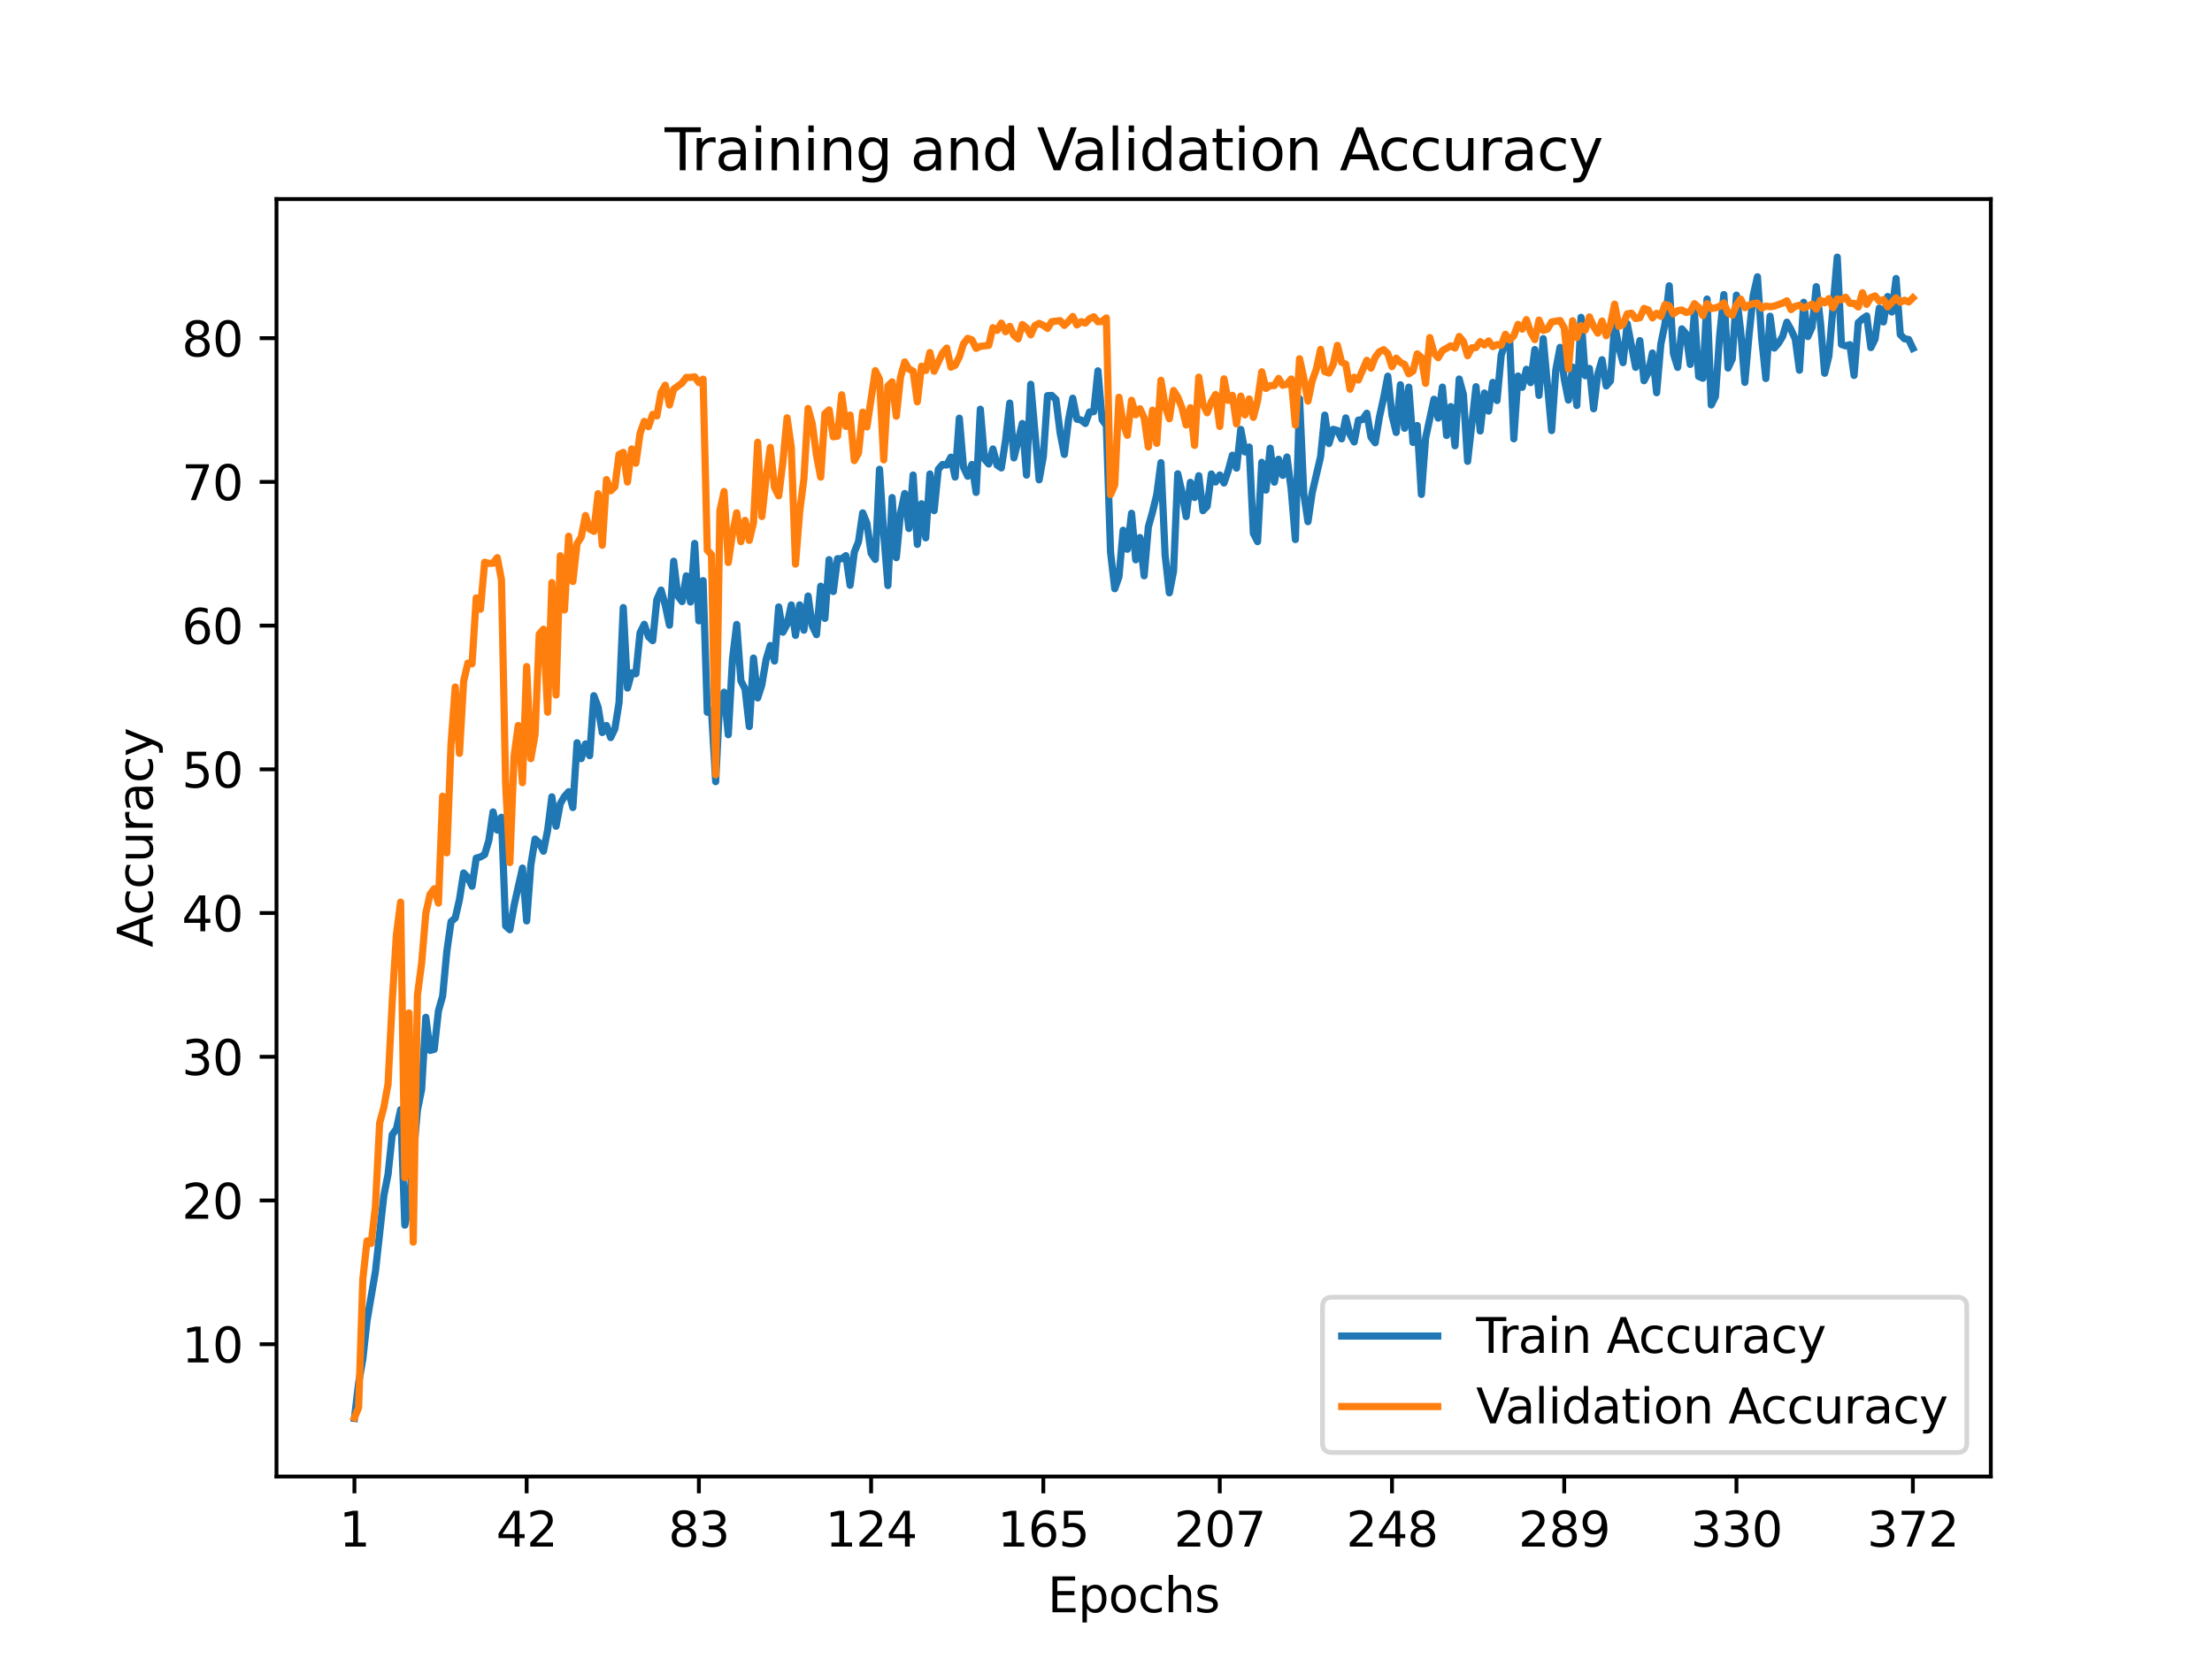 <?xml version="1.0" encoding="utf-8" standalone="no"?>
<!DOCTYPE svg PUBLIC "-//W3C//DTD SVG 1.1//EN"
  "http://www.w3.org/Graphics/SVG/1.1/DTD/svg11.dtd">
<svg xmlns:xlink="http://www.w3.org/1999/xlink" width="460.8pt" height="345.6pt" viewBox="0 0 460.8 345.6" xmlns="http://www.w3.org/2000/svg" version="1.1">
 <defs>
  <style type="text/css">*{stroke-linejoin: round; stroke-linecap: butt}</style>
 </defs>
 <g id="figure_1">
  <g id="patch_1">
   <path d="M 0 345.6 
L 460.8 345.6 
L 460.8 0 
L 0 0 
z
" style="fill: #ffffff"/>
  </g>
  <g id="axes_1">
   <g id="patch_2">
    <path d="M 57.6 307.584 
L 414.72 307.584 
L 414.72 41.472 
L 57.6 41.472 
z
" style="fill: #ffffff"/>
   </g>
   <g id="matplotlib.axis_1">
    <g id="xtick_1">
     <g id="line2d_1">
      <defs>
       <path id="ma7b4f91302" d="M 0 0 
L 0 3.5 
" style="stroke: #000000; stroke-width: 0.8"/>
      </defs>
      <g>
       <use xlink:href="#ma7b4f91302" x="73.833" y="307.584" style="stroke: #000000; stroke-width: 0.8"/>
      </g>
     </g>
     <g id="text_1">
      <!-- 1 -->
      <g transform="translate(70.651 322.182) scale(0.1 -0.1)">
       <defs>
        <path id="DejaVuSans-31" d="M 794 531 
L 1825 531 
L 1825 4091 
L 703 3866 
L 703 4441 
L 1819 4666 
L 2450 4666 
L 2450 531 
L 3481 531 
L 3481 0 
L 794 0 
L 794 531 
z
" transform="scale(0.016)"/>
       </defs>
       <use xlink:href="#DejaVuSans-31"/>
      </g>
     </g>
    </g>
    <g id="xtick_2">
     <g id="line2d_2">
      <g>
       <use xlink:href="#ma7b4f91302" x="109.711" y="307.584" style="stroke: #000000; stroke-width: 0.8"/>
      </g>
     </g>
     <g id="text_2">
      <!-- 42 -->
      <g transform="translate(103.348 322.182) scale(0.1 -0.1)">
       <defs>
        <path id="DejaVuSans-34" d="M 2419 4116 
L 825 1625 
L 2419 1625 
L 2419 4116 
z
M 2253 4666 
L 3047 4666 
L 3047 1625 
L 3713 1625 
L 3713 1100 
L 3047 1100 
L 3047 0 
L 2419 0 
L 2419 1100 
L 313 1100 
L 313 1709 
L 2253 4666 
z
" transform="scale(0.016)"/>
        <path id="DejaVuSans-32" d="M 1228 531 
L 3431 531 
L 3431 0 
L 469 0 
L 469 531 
Q 828 903 1448 1529 
Q 2069 2156 2228 2338 
Q 2531 2678 2651 2914 
Q 2772 3150 2772 3378 
Q 2772 3750 2511 3984 
Q 2250 4219 1831 4219 
Q 1534 4219 1204 4116 
Q 875 4013 500 3803 
L 500 4441 
Q 881 4594 1212 4672 
Q 1544 4750 1819 4750 
Q 2544 4750 2975 4387 
Q 3406 4025 3406 3419 
Q 3406 3131 3298 2873 
Q 3191 2616 2906 2266 
Q 2828 2175 2409 1742 
Q 1991 1309 1228 531 
z
" transform="scale(0.016)"/>
       </defs>
       <use xlink:href="#DejaVuSans-34"/>
       <use xlink:href="#DejaVuSans-32" x="63.623"/>
      </g>
     </g>
    </g>
    <g id="xtick_3">
     <g id="line2d_3">
      <g>
       <use xlink:href="#ma7b4f91302" x="145.589" y="307.584" style="stroke: #000000; stroke-width: 0.8"/>
      </g>
     </g>
     <g id="text_3">
      <!-- 83 -->
      <g transform="translate(139.227 322.182) scale(0.1 -0.1)">
       <defs>
        <path id="DejaVuSans-38" d="M 2034 2216 
Q 1584 2216 1326 1975 
Q 1069 1734 1069 1313 
Q 1069 891 1326 650 
Q 1584 409 2034 409 
Q 2484 409 2743 651 
Q 3003 894 3003 1313 
Q 3003 1734 2745 1975 
Q 2488 2216 2034 2216 
z
M 1403 2484 
Q 997 2584 770 2862 
Q 544 3141 544 3541 
Q 544 4100 942 4425 
Q 1341 4750 2034 4750 
Q 2731 4750 3128 4425 
Q 3525 4100 3525 3541 
Q 3525 3141 3298 2862 
Q 3072 2584 2669 2484 
Q 3125 2378 3379 2068 
Q 3634 1759 3634 1313 
Q 3634 634 3220 271 
Q 2806 -91 2034 -91 
Q 1263 -91 848 271 
Q 434 634 434 1313 
Q 434 1759 690 2068 
Q 947 2378 1403 2484 
z
M 1172 3481 
Q 1172 3119 1398 2916 
Q 1625 2713 2034 2713 
Q 2441 2713 2670 2916 
Q 2900 3119 2900 3481 
Q 2900 3844 2670 4047 
Q 2441 4250 2034 4250 
Q 1625 4250 1398 4047 
Q 1172 3844 1172 3481 
z
" transform="scale(0.016)"/>
        <path id="DejaVuSans-33" d="M 2597 2516 
Q 3050 2419 3304 2112 
Q 3559 1806 3559 1356 
Q 3559 666 3084 287 
Q 2609 -91 1734 -91 
Q 1441 -91 1130 -33 
Q 819 25 488 141 
L 488 750 
Q 750 597 1062 519 
Q 1375 441 1716 441 
Q 2309 441 2620 675 
Q 2931 909 2931 1356 
Q 2931 1769 2642 2001 
Q 2353 2234 1838 2234 
L 1294 2234 
L 1294 2753 
L 1863 2753 
Q 2328 2753 2575 2939 
Q 2822 3125 2822 3475 
Q 2822 3834 2567 4026 
Q 2313 4219 1838 4219 
Q 1578 4219 1281 4162 
Q 984 4106 628 3988 
L 628 4550 
Q 988 4650 1302 4700 
Q 1616 4750 1894 4750 
Q 2613 4750 3031 4423 
Q 3450 4097 3450 3541 
Q 3450 3153 3228 2886 
Q 3006 2619 2597 2516 
z
" transform="scale(0.016)"/>
       </defs>
       <use xlink:href="#DejaVuSans-38"/>
       <use xlink:href="#DejaVuSans-33" x="63.623"/>
      </g>
     </g>
    </g>
    <g id="xtick_4">
     <g id="line2d_4">
      <g>
       <use xlink:href="#ma7b4f91302" x="181.468" y="307.584" style="stroke: #000000; stroke-width: 0.8"/>
      </g>
     </g>
     <g id="text_4">
      <!-- 124 -->
      <g transform="translate(171.924 322.182) scale(0.1 -0.1)">
       <use xlink:href="#DejaVuSans-31"/>
       <use xlink:href="#DejaVuSans-32" x="63.623"/>
       <use xlink:href="#DejaVuSans-34" x="127.246"/>
      </g>
     </g>
    </g>
    <g id="xtick_5">
     <g id="line2d_5">
      <g>
       <use xlink:href="#ma7b4f91302" x="217.346" y="307.584" style="stroke: #000000; stroke-width: 0.8"/>
      </g>
     </g>
     <g id="text_5">
      <!-- 165 -->
      <g transform="translate(207.802 322.182) scale(0.1 -0.1)">
       <defs>
        <path id="DejaVuSans-36" d="M 2113 2584 
Q 1688 2584 1439 2293 
Q 1191 2003 1191 1497 
Q 1191 994 1439 701 
Q 1688 409 2113 409 
Q 2538 409 2786 701 
Q 3034 994 3034 1497 
Q 3034 2003 2786 2293 
Q 2538 2584 2113 2584 
z
M 3366 4563 
L 3366 3988 
Q 3128 4100 2886 4159 
Q 2644 4219 2406 4219 
Q 1781 4219 1451 3797 
Q 1122 3375 1075 2522 
Q 1259 2794 1537 2939 
Q 1816 3084 2150 3084 
Q 2853 3084 3261 2657 
Q 3669 2231 3669 1497 
Q 3669 778 3244 343 
Q 2819 -91 2113 -91 
Q 1303 -91 875 529 
Q 447 1150 447 2328 
Q 447 3434 972 4092 
Q 1497 4750 2381 4750 
Q 2619 4750 2861 4703 
Q 3103 4656 3366 4563 
z
" transform="scale(0.016)"/>
        <path id="DejaVuSans-35" d="M 691 4666 
L 3169 4666 
L 3169 4134 
L 1269 4134 
L 1269 2991 
Q 1406 3038 1543 3061 
Q 1681 3084 1819 3084 
Q 2600 3084 3056 2656 
Q 3513 2228 3513 1497 
Q 3513 744 3044 326 
Q 2575 -91 1722 -91 
Q 1428 -91 1123 -41 
Q 819 9 494 109 
L 494 744 
Q 775 591 1075 516 
Q 1375 441 1709 441 
Q 2250 441 2565 725 
Q 2881 1009 2881 1497 
Q 2881 1984 2565 2268 
Q 2250 2553 1709 2553 
Q 1456 2553 1204 2497 
Q 953 2441 691 2322 
L 691 4666 
z
" transform="scale(0.016)"/>
       </defs>
       <use xlink:href="#DejaVuSans-31"/>
       <use xlink:href="#DejaVuSans-36" x="63.623"/>
       <use xlink:href="#DejaVuSans-35" x="127.246"/>
      </g>
     </g>
    </g>
    <g id="xtick_6">
     <g id="line2d_6">
      <g>
       <use xlink:href="#ma7b4f91302" x="254.099" y="307.584" style="stroke: #000000; stroke-width: 0.8"/>
      </g>
     </g>
     <g id="text_6">
      <!-- 207 -->
      <g transform="translate(244.555 322.182) scale(0.1 -0.1)">
       <defs>
        <path id="DejaVuSans-30" d="M 2034 4250 
Q 1547 4250 1301 3770 
Q 1056 3291 1056 2328 
Q 1056 1369 1301 889 
Q 1547 409 2034 409 
Q 2525 409 2770 889 
Q 3016 1369 3016 2328 
Q 3016 3291 2770 3770 
Q 2525 4250 2034 4250 
z
M 2034 4750 
Q 2819 4750 3233 4129 
Q 3647 3509 3647 2328 
Q 3647 1150 3233 529 
Q 2819 -91 2034 -91 
Q 1250 -91 836 529 
Q 422 1150 422 2328 
Q 422 3509 836 4129 
Q 1250 4750 2034 4750 
z
" transform="scale(0.016)"/>
        <path id="DejaVuSans-37" d="M 525 4666 
L 3525 4666 
L 3525 4397 
L 1831 0 
L 1172 0 
L 2766 4134 
L 525 4134 
L 525 4666 
z
" transform="scale(0.016)"/>
       </defs>
       <use xlink:href="#DejaVuSans-32"/>
       <use xlink:href="#DejaVuSans-30" x="63.623"/>
       <use xlink:href="#DejaVuSans-37" x="127.246"/>
      </g>
     </g>
    </g>
    <g id="xtick_7">
     <g id="line2d_7">
      <g>
       <use xlink:href="#ma7b4f91302" x="289.977" y="307.584" style="stroke: #000000; stroke-width: 0.8"/>
      </g>
     </g>
     <g id="text_7">
      <!-- 248 -->
      <g transform="translate(280.434 322.182) scale(0.1 -0.1)">
       <use xlink:href="#DejaVuSans-32"/>
       <use xlink:href="#DejaVuSans-34" x="63.623"/>
       <use xlink:href="#DejaVuSans-38" x="127.246"/>
      </g>
     </g>
    </g>
    <g id="xtick_8">
     <g id="line2d_8">
      <g>
       <use xlink:href="#ma7b4f91302" x="325.856" y="307.584" style="stroke: #000000; stroke-width: 0.8"/>
      </g>
     </g>
     <g id="text_8">
      <!-- 289 -->
      <g transform="translate(316.312 322.182) scale(0.1 -0.1)">
       <defs>
        <path id="DejaVuSans-39" d="M 703 97 
L 703 672 
Q 941 559 1184 500 
Q 1428 441 1663 441 
Q 2288 441 2617 861 
Q 2947 1281 2994 2138 
Q 2813 1869 2534 1725 
Q 2256 1581 1919 1581 
Q 1219 1581 811 2004 
Q 403 2428 403 3163 
Q 403 3881 828 4315 
Q 1253 4750 1959 4750 
Q 2769 4750 3195 4129 
Q 3622 3509 3622 2328 
Q 3622 1225 3098 567 
Q 2575 -91 1691 -91 
Q 1453 -91 1209 -44 
Q 966 3 703 97 
z
M 1959 2075 
Q 2384 2075 2632 2365 
Q 2881 2656 2881 3163 
Q 2881 3666 2632 3958 
Q 2384 4250 1959 4250 
Q 1534 4250 1286 3958 
Q 1038 3666 1038 3163 
Q 1038 2656 1286 2365 
Q 1534 2075 1959 2075 
z
" transform="scale(0.016)"/>
       </defs>
       <use xlink:href="#DejaVuSans-32"/>
       <use xlink:href="#DejaVuSans-38" x="63.623"/>
       <use xlink:href="#DejaVuSans-39" x="127.246"/>
      </g>
     </g>
    </g>
    <g id="xtick_9">
     <g id="line2d_9">
      <g>
       <use xlink:href="#ma7b4f91302" x="361.734" y="307.584" style="stroke: #000000; stroke-width: 0.8"/>
      </g>
     </g>
     <g id="text_9">
      <!-- 330 -->
      <g transform="translate(352.19 322.182) scale(0.1 -0.1)">
       <use xlink:href="#DejaVuSans-33"/>
       <use xlink:href="#DejaVuSans-33" x="63.623"/>
       <use xlink:href="#DejaVuSans-30" x="127.246"/>
      </g>
     </g>
    </g>
    <g id="xtick_10">
     <g id="line2d_10">
      <g>
       <use xlink:href="#ma7b4f91302" x="398.487" y="307.584" style="stroke: #000000; stroke-width: 0.8"/>
      </g>
     </g>
     <g id="text_10">
      <!-- 372 -->
      <g transform="translate(388.944 322.182) scale(0.1 -0.1)">
       <use xlink:href="#DejaVuSans-33"/>
       <use xlink:href="#DejaVuSans-37" x="63.623"/>
       <use xlink:href="#DejaVuSans-32" x="127.246"/>
      </g>
     </g>
    </g>
    <g id="text_11">
     <!-- Epochs -->
     <g transform="translate(218.244 335.861) scale(0.1 -0.1)">
      <defs>
       <path id="DejaVuSans-45" d="M 628 4666 
L 3578 4666 
L 3578 4134 
L 1259 4134 
L 1259 2753 
L 3481 2753 
L 3481 2222 
L 1259 2222 
L 1259 531 
L 3634 531 
L 3634 0 
L 628 0 
L 628 4666 
z
" transform="scale(0.016)"/>
       <path id="DejaVuSans-70" d="M 1159 525 
L 1159 -1331 
L 581 -1331 
L 581 3500 
L 1159 3500 
L 1159 2969 
Q 1341 3281 1617 3432 
Q 1894 3584 2278 3584 
Q 2916 3584 3314 3078 
Q 3713 2572 3713 1747 
Q 3713 922 3314 415 
Q 2916 -91 2278 -91 
Q 1894 -91 1617 61 
Q 1341 213 1159 525 
z
M 3116 1747 
Q 3116 2381 2855 2742 
Q 2594 3103 2138 3103 
Q 1681 3103 1420 2742 
Q 1159 2381 1159 1747 
Q 1159 1113 1420 752 
Q 1681 391 2138 391 
Q 2594 391 2855 752 
Q 3116 1113 3116 1747 
z
" transform="scale(0.016)"/>
       <path id="DejaVuSans-6f" d="M 1959 3097 
Q 1497 3097 1228 2736 
Q 959 2375 959 1747 
Q 959 1119 1226 758 
Q 1494 397 1959 397 
Q 2419 397 2687 759 
Q 2956 1122 2956 1747 
Q 2956 2369 2687 2733 
Q 2419 3097 1959 3097 
z
M 1959 3584 
Q 2709 3584 3137 3096 
Q 3566 2609 3566 1747 
Q 3566 888 3137 398 
Q 2709 -91 1959 -91 
Q 1206 -91 779 398 
Q 353 888 353 1747 
Q 353 2609 779 3096 
Q 1206 3584 1959 3584 
z
" transform="scale(0.016)"/>
       <path id="DejaVuSans-63" d="M 3122 3366 
L 3122 2828 
Q 2878 2963 2633 3030 
Q 2388 3097 2138 3097 
Q 1578 3097 1268 2742 
Q 959 2388 959 1747 
Q 959 1106 1268 751 
Q 1578 397 2138 397 
Q 2388 397 2633 464 
Q 2878 531 3122 666 
L 3122 134 
Q 2881 22 2623 -34 
Q 2366 -91 2075 -91 
Q 1284 -91 818 406 
Q 353 903 353 1747 
Q 353 2603 823 3093 
Q 1294 3584 2113 3584 
Q 2378 3584 2631 3529 
Q 2884 3475 3122 3366 
z
" transform="scale(0.016)"/>
       <path id="DejaVuSans-68" d="M 3513 2113 
L 3513 0 
L 2938 0 
L 2938 2094 
Q 2938 2591 2744 2837 
Q 2550 3084 2163 3084 
Q 1697 3084 1428 2787 
Q 1159 2491 1159 1978 
L 1159 0 
L 581 0 
L 581 4863 
L 1159 4863 
L 1159 2956 
Q 1366 3272 1645 3428 
Q 1925 3584 2291 3584 
Q 2894 3584 3203 3211 
Q 3513 2838 3513 2113 
z
" transform="scale(0.016)"/>
       <path id="DejaVuSans-73" d="M 2834 3397 
L 2834 2853 
Q 2591 2978 2328 3040 
Q 2066 3103 1784 3103 
Q 1356 3103 1142 2972 
Q 928 2841 928 2578 
Q 928 2378 1081 2264 
Q 1234 2150 1697 2047 
L 1894 2003 
Q 2506 1872 2764 1633 
Q 3022 1394 3022 966 
Q 3022 478 2636 193 
Q 2250 -91 1575 -91 
Q 1294 -91 989 -36 
Q 684 19 347 128 
L 347 722 
Q 666 556 975 473 
Q 1284 391 1588 391 
Q 1994 391 2212 530 
Q 2431 669 2431 922 
Q 2431 1156 2273 1281 
Q 2116 1406 1581 1522 
L 1381 1569 
Q 847 1681 609 1914 
Q 372 2147 372 2553 
Q 372 3047 722 3315 
Q 1072 3584 1716 3584 
Q 2034 3584 2315 3537 
Q 2597 3491 2834 3397 
z
" transform="scale(0.016)"/>
      </defs>
      <use xlink:href="#DejaVuSans-45"/>
      <use xlink:href="#DejaVuSans-70" x="63.184"/>
      <use xlink:href="#DejaVuSans-6f" x="126.66"/>
      <use xlink:href="#DejaVuSans-63" x="187.842"/>
      <use xlink:href="#DejaVuSans-68" x="242.822"/>
      <use xlink:href="#DejaVuSans-73" x="306.201"/>
     </g>
    </g>
   </g>
   <g id="matplotlib.axis_2">
    <g id="ytick_1">
     <g id="line2d_11">
      <defs>
       <path id="m97dcce7f88" d="M 0 0 
L -3.5 0 
" style="stroke: #000000; stroke-width: 0.8"/>
      </defs>
      <g>
       <use xlink:href="#m97dcce7f88" x="57.6" y="280.021" style="stroke: #000000; stroke-width: 0.8"/>
      </g>
     </g>
     <g id="text_12">
      <!-- 10 -->
      <g transform="translate(37.875 283.821) scale(0.1 -0.1)">
       <use xlink:href="#DejaVuSans-31"/>
       <use xlink:href="#DejaVuSans-30" x="63.623"/>
      </g>
     </g>
    </g>
    <g id="ytick_2">
     <g id="line2d_12">
      <g>
       <use xlink:href="#m97dcce7f88" x="57.6" y="250.082" style="stroke: #000000; stroke-width: 0.8"/>
      </g>
     </g>
     <g id="text_13">
      <!-- 20 -->
      <g transform="translate(37.875 253.882) scale(0.1 -0.1)">
       <use xlink:href="#DejaVuSans-32"/>
       <use xlink:href="#DejaVuSans-30" x="63.623"/>
      </g>
     </g>
    </g>
    <g id="ytick_3">
     <g id="line2d_13">
      <g>
       <use xlink:href="#m97dcce7f88" x="57.6" y="220.143" style="stroke: #000000; stroke-width: 0.8"/>
      </g>
     </g>
     <g id="text_14">
      <!-- 30 -->
      <g transform="translate(37.875 223.942) scale(0.1 -0.1)">
       <use xlink:href="#DejaVuSans-33"/>
       <use xlink:href="#DejaVuSans-30" x="63.623"/>
      </g>
     </g>
    </g>
    <g id="ytick_4">
     <g id="line2d_14">
      <g>
       <use xlink:href="#m97dcce7f88" x="57.6" y="190.204" style="stroke: #000000; stroke-width: 0.8"/>
      </g>
     </g>
     <g id="text_15">
      <!-- 40 -->
      <g transform="translate(37.875 194.003) scale(0.1 -0.1)">
       <use xlink:href="#DejaVuSans-34"/>
       <use xlink:href="#DejaVuSans-30" x="63.623"/>
      </g>
     </g>
    </g>
    <g id="ytick_5">
     <g id="line2d_15">
      <g>
       <use xlink:href="#m97dcce7f88" x="57.6" y="160.265" style="stroke: #000000; stroke-width: 0.8"/>
      </g>
     </g>
     <g id="text_16">
      <!-- 50 -->
      <g transform="translate(37.875 164.064) scale(0.1 -0.1)">
       <use xlink:href="#DejaVuSans-35"/>
       <use xlink:href="#DejaVuSans-30" x="63.623"/>
      </g>
     </g>
    </g>
    <g id="ytick_6">
     <g id="line2d_16">
      <g>
       <use xlink:href="#m97dcce7f88" x="57.6" y="130.326" style="stroke: #000000; stroke-width: 0.8"/>
      </g>
     </g>
     <g id="text_17">
      <!-- 60 -->
      <g transform="translate(37.875 134.125) scale(0.1 -0.1)">
       <use xlink:href="#DejaVuSans-36"/>
       <use xlink:href="#DejaVuSans-30" x="63.623"/>
      </g>
     </g>
    </g>
    <g id="ytick_7">
     <g id="line2d_17">
      <g>
       <use xlink:href="#m97dcce7f88" x="57.6" y="100.387" style="stroke: #000000; stroke-width: 0.8"/>
      </g>
     </g>
     <g id="text_18">
      <!-- 70 -->
      <g transform="translate(37.875 104.186) scale(0.1 -0.1)">
       <use xlink:href="#DejaVuSans-37"/>
       <use xlink:href="#DejaVuSans-30" x="63.623"/>
      </g>
     </g>
    </g>
    <g id="ytick_8">
     <g id="line2d_18">
      <g>
       <use xlink:href="#m97dcce7f88" x="57.6" y="70.448" style="stroke: #000000; stroke-width: 0.8"/>
      </g>
     </g>
     <g id="text_19">
      <!-- 80 -->
      <g transform="translate(37.875 74.247) scale(0.1 -0.1)">
       <use xlink:href="#DejaVuSans-38"/>
       <use xlink:href="#DejaVuSans-30" x="63.623"/>
      </g>
     </g>
    </g>
    <g id="text_20">
     <!-- Accuracy -->
     <g transform="translate(31.795 197.356) rotate(-90) scale(0.1 -0.1)">
      <defs>
       <path id="DejaVuSans-41" d="M 2188 4044 
L 1331 1722 
L 3047 1722 
L 2188 4044 
z
M 1831 4666 
L 2547 4666 
L 4325 0 
L 3669 0 
L 3244 1197 
L 1141 1197 
L 716 0 
L 50 0 
L 1831 4666 
z
" transform="scale(0.016)"/>
       <path id="DejaVuSans-75" d="M 544 1381 
L 544 3500 
L 1119 3500 
L 1119 1403 
Q 1119 906 1312 657 
Q 1506 409 1894 409 
Q 2359 409 2629 706 
Q 2900 1003 2900 1516 
L 2900 3500 
L 3475 3500 
L 3475 0 
L 2900 0 
L 2900 538 
Q 2691 219 2414 64 
Q 2138 -91 1772 -91 
Q 1169 -91 856 284 
Q 544 659 544 1381 
z
M 1991 3584 
L 1991 3584 
z
" transform="scale(0.016)"/>
       <path id="DejaVuSans-72" d="M 2631 2963 
Q 2534 3019 2420 3045 
Q 2306 3072 2169 3072 
Q 1681 3072 1420 2755 
Q 1159 2438 1159 1844 
L 1159 0 
L 581 0 
L 581 3500 
L 1159 3500 
L 1159 2956 
Q 1341 3275 1631 3429 
Q 1922 3584 2338 3584 
Q 2397 3584 2469 3576 
Q 2541 3569 2628 3553 
L 2631 2963 
z
" transform="scale(0.016)"/>
       <path id="DejaVuSans-61" d="M 2194 1759 
Q 1497 1759 1228 1600 
Q 959 1441 959 1056 
Q 959 750 1161 570 
Q 1363 391 1709 391 
Q 2188 391 2477 730 
Q 2766 1069 2766 1631 
L 2766 1759 
L 2194 1759 
z
M 3341 1997 
L 3341 0 
L 2766 0 
L 2766 531 
Q 2569 213 2275 61 
Q 1981 -91 1556 -91 
Q 1019 -91 701 211 
Q 384 513 384 1019 
Q 384 1609 779 1909 
Q 1175 2209 1959 2209 
L 2766 2209 
L 2766 2266 
Q 2766 2663 2505 2880 
Q 2244 3097 1772 3097 
Q 1472 3097 1187 3025 
Q 903 2953 641 2809 
L 641 3341 
Q 956 3463 1253 3523 
Q 1550 3584 1831 3584 
Q 2591 3584 2966 3190 
Q 3341 2797 3341 1997 
z
" transform="scale(0.016)"/>
       <path id="DejaVuSans-79" d="M 2059 -325 
Q 1816 -950 1584 -1140 
Q 1353 -1331 966 -1331 
L 506 -1331 
L 506 -850 
L 844 -850 
Q 1081 -850 1212 -737 
Q 1344 -625 1503 -206 
L 1606 56 
L 191 3500 
L 800 3500 
L 1894 763 
L 2988 3500 
L 3597 3500 
L 2059 -325 
z
" transform="scale(0.016)"/>
      </defs>
      <use xlink:href="#DejaVuSans-41"/>
      <use xlink:href="#DejaVuSans-63" x="66.658"/>
      <use xlink:href="#DejaVuSans-63" x="121.639"/>
      <use xlink:href="#DejaVuSans-75" x="176.619"/>
      <use xlink:href="#DejaVuSans-72" x="239.998"/>
      <use xlink:href="#DejaVuSans-61" x="281.111"/>
      <use xlink:href="#DejaVuSans-63" x="342.391"/>
      <use xlink:href="#DejaVuSans-79" x="397.371"/>
     </g>
    </g>
   </g>
   <g id="line2d_19">
    <path d="M 73.833 295.488 
L 74.708 288.123 
L 75.583 283.123 
L 76.458 275.135 
L 78.208 264.878 
L 79.958 249.082 
L 80.833 244.669 
L 81.708 236.388 
L 82.584 235.155 
L 83.459 231.167 
L 84.334 255.214 
L 85.209 250.795 
L 86.959 231.245 
L 87.834 226.939 
L 88.709 211.922 
L 89.584 218.826 
L 90.459 218.598 
L 91.334 210.599 
L 92.209 207.497 
L 93.084 198.192 
L 93.96 192 
L 94.835 191.234 
L 95.71 187.39 
L 96.585 181.851 
L 97.46 182.815 
L 98.335 184.623 
L 99.21 178.749 
L 100.085 178.522 
L 100.96 178.019 
L 101.835 175.079 
L 102.71 169.139 
L 103.585 172.923 
L 104.461 170.253 
L 105.336 192.881 
L 106.211 193.683 
L 107.086 188.647 
L 108.836 180.839 
L 109.711 191.845 
L 110.586 180.181 
L 111.461 174.791 
L 112.336 175.582 
L 113.211 177.324 
L 114.086 172.935 
L 114.961 165.995 
L 115.837 172.121 
L 116.712 167.42 
L 117.587 165.923 
L 118.462 164.93 
L 119.337 168.223 
L 120.212 154.726 
L 121.087 158.032 
L 121.962 154.978 
L 122.837 157.421 
L 123.712 144.93 
L 124.587 147.289 
L 125.462 152.601 
L 126.338 151.134 
L 127.213 153.648 
L 128.088 151.822 
L 128.963 146.355 
L 129.838 126.572 
L 130.713 143.331 
L 131.588 140.164 
L 132.463 140.355 
L 133.338 131.811 
L 134.213 130.056 
L 135.088 132.631 
L 135.963 133.458 
L 136.838 124.895 
L 137.714 122.925 
L 138.589 126.098 
L 139.464 130.23 
L 140.339 116.913 
L 141.214 124.158 
L 142.089 125.326 
L 142.964 119.961 
L 143.839 125.41 
L 144.714 113.213 
L 145.589 129.332 
L 146.464 120.961 
L 147.339 148.385 
L 148.214 148.056 
L 149.09 162.834 
L 149.965 145.385 
L 150.84 144.206 
L 151.715 153.056 
L 152.59 137.284 
L 153.465 130.08 
L 154.34 141.811 
L 155.215 143.547 
L 156.09 151.361 
L 156.965 137.092 
L 157.84 145.391 
L 158.715 142.637 
L 159.591 137.392 
L 160.466 134.469 
L 161.341 137.709 
L 162.216 126.44 
L 163.091 131.703 
L 163.966 130.032 
L 164.841 126.015 
L 165.716 132.368 
L 166.591 126.009 
L 167.466 131.278 
L 168.341 124.164 
L 169.216 130.38 
L 170.091 132.212 
L 170.967 122.111 
L 171.842 128.817 
L 172.717 116.59 
L 173.592 123.224 
L 174.467 116.38 
L 175.342 116.404 
L 176.217 115.752 
L 177.092 121.919 
L 177.967 115.045 
L 178.842 112.823 
L 179.717 106.836 
L 180.592 109.009 
L 181.468 115.249 
L 182.343 116.542 
L 183.218 97.764 
L 184.093 111.129 
L 184.968 121.973 
L 185.843 103.65 
L 186.718 116.177 
L 187.593 106.908 
L 188.468 102.806 
L 189.343 110.099 
L 190.218 98.956 
L 191.093 113.404 
L 191.968 104.944 
L 192.844 112.045 
L 193.719 98.74 
L 194.594 106.375 
L 195.469 97.752 
L 196.344 96.764 
L 197.219 96.878 
L 198.094 95.237 
L 198.969 99.381 
L 199.844 87.118 
L 200.719 97.345 
L 201.594 99.207 
L 202.469 96.752 
L 203.345 102.578 
L 204.22 85.25 
L 205.095 95.644 
L 205.97 96.656 
L 206.845 93.537 
L 207.72 96.902 
L 208.595 97.477 
L 209.47 91.734 
L 210.345 83.968 
L 211.22 95.393 
L 212.97 88.226 
L 213.845 98.968 
L 214.721 80.058 
L 216.471 99.956 
L 217.346 95.1 
L 218.221 82.417 
L 219.096 82.375 
L 219.971 83.226 
L 220.846 90.184 
L 221.721 94.668 
L 222.596 87.447 
L 223.471 82.956 
L 224.346 87.327 
L 225.222 87.495 
L 226.097 88.214 
L 226.972 85.83 
L 227.847 85.759 
L 228.722 77.25 
L 229.597 87.447 
L 230.472 88.639 
L 231.347 115.027 
L 232.222 122.644 
L 233.097 120.165 
L 233.972 110.458 
L 234.847 114.422 
L 235.722 106.931 
L 236.598 116.614 
L 237.473 111.973 
L 238.348 119.949 
L 239.223 109.77 
L 240.098 106.626 
L 240.973 103.039 
L 241.848 96.381 
L 242.723 115.716 
L 243.598 123.5 
L 244.473 118.985 
L 245.348 98.698 
L 246.223 102.536 
L 247.098 107.614 
L 247.974 100.471 
L 248.849 103.644 
L 249.724 99.105 
L 250.599 106.381 
L 251.474 105.464 
L 252.349 98.74 
L 253.224 100.411 
L 254.099 98.95 
L 254.974 100.62 
L 255.849 98.081 
L 256.724 94.836 
L 257.599 97.519 
L 258.475 89.459 
L 259.35 94.147 
L 260.225 93.124 
L 261.1 111.117 
L 261.975 112.829 
L 262.85 96.309 
L 263.725 102.093 
L 264.6 93.363 
L 265.475 100.447 
L 266.35 95.674 
L 267.225 99.022 
L 268.1 95.201 
L 268.975 101.908 
L 269.851 112.398 
L 270.726 83.076 
L 271.601 102.884 
L 272.476 108.674 
L 273.351 102.656 
L 275.101 95.141 
L 275.976 86.471 
L 276.851 92.405 
L 277.726 89.435 
L 278.601 89.675 
L 279.476 91.423 
L 280.352 87.058 
L 281.227 90.495 
L 282.102 92.07 
L 282.977 87.519 
L 283.852 87.399 
L 284.727 86.088 
L 285.602 91.064 
L 286.477 92.237 
L 287.352 86.914 
L 288.227 82.932 
L 289.102 78.364 
L 289.977 86.501 
L 290.852 90.088 
L 291.728 80.154 
L 292.603 89.219 
L 293.478 80.651 
L 294.353 92.177 
L 295.228 88.645 
L 296.103 102.991 
L 296.978 91.243 
L 298.728 83.172 
L 299.603 87.1 
L 300.478 80.639 
L 301.353 90.722 
L 302.229 84.699 
L 303.104 92.866 
L 303.979 78.956 
L 304.854 82.19 
L 305.729 96.105 
L 307.479 80.555 
L 308.354 89.782 
L 309.229 81.878 
L 310.104 85.645 
L 310.979 79.663 
L 311.854 83.435 
L 312.729 73.969 
L 313.605 71.34 
L 314.48 70.496 
L 315.355 91.411 
L 316.23 78.334 
L 317.105 80.687 
L 317.98 76.932 
L 318.855 79.717 
L 319.73 72.819 
L 320.605 82.363 
L 321.48 70.549 
L 323.23 89.693 
L 324.106 77.052 
L 324.981 72.364 
L 325.856 78.944 
L 326.731 83.345 
L 327.606 76.477 
L 328.481 84.471 
L 329.356 66.112 
L 330.231 78.262 
L 331.106 76.753 
L 331.981 85.154 
L 332.856 77.903 
L 333.731 74.939 
L 334.606 80.399 
L 335.482 79.358 
L 336.357 67.735 
L 337.232 72.25 
L 338.107 75.549 
L 338.982 67.43 
L 340.732 76.525 
L 341.607 70.957 
L 342.482 79.31 
L 343.357 77.615 
L 344.232 73.537 
L 345.107 81.813 
L 345.982 71.699 
L 346.858 67.4 
L 347.733 59.538 
L 348.608 73.675 
L 349.483 76.531 
L 350.358 68.508 
L 351.233 69.538 
L 352.108 75.915 
L 352.983 65.124 
L 353.858 78.417 
L 354.733 78.795 
L 355.608 62.298 
L 356.483 84.357 
L 357.359 82.585 
L 358.234 69.945 
L 359.109 61.364 
L 359.984 76.675 
L 360.859 74.789 
L 361.734 61.484 
L 362.609 68.945 
L 363.484 79.651 
L 364.359 69.753 
L 365.234 61.49 
L 366.109 57.658 
L 366.984 70.49 
L 367.859 78.849 
L 368.735 65.879 
L 369.61 72.513 
L 370.485 71.514 
L 371.36 70.064 
L 372.235 67.118 
L 373.11 68.675 
L 373.985 70.621 
L 374.86 77.124 
L 375.735 62.975 
L 376.61 70.112 
L 377.485 68.16 
L 378.36 59.712 
L 379.236 67.184 
L 380.111 77.759 
L 380.986 74.178 
L 382.736 53.568 
L 383.611 71.759 
L 384.486 72.052 
L 385.361 71.801 
L 386.236 78.208 
L 387.111 67.202 
L 387.986 66.436 
L 388.861 65.819 
L 389.736 72.406 
L 390.612 70.621 
L 391.487 64.184 
L 392.362 67.065 
L 393.237 61.771 
L 394.112 64.999 
L 394.987 58.017 
L 395.862 69.693 
L 396.737 70.573 
L 397.612 70.723 
L 398.487 72.573 
L 398.487 72.573 
" clip-path="url(#p6d6e393d0a)" style="fill: none; stroke: #1f77b4; stroke-width: 1.5; stroke-linecap: square"/>
   </g>
   <g id="line2d_20">
    <path d="M 73.833 295.35 
L 74.708 293.255 
L 75.583 266.489 
L 76.458 258.495 
L 77.333 259.034 
L 78.208 251.28 
L 79.083 233.975 
L 79.958 230.682 
L 80.833 225.862 
L 81.708 208.617 
L 82.584 194.665 
L 83.459 187.929 
L 84.334 245.322 
L 85.209 211.012 
L 86.084 258.765 
L 86.959 207.299 
L 87.834 200.653 
L 88.709 190.234 
L 89.584 186.312 
L 90.459 185.144 
L 91.334 188.138 
L 92.209 165.864 
L 93.084 177.66 
L 93.96 154.936 
L 94.835 143.11 
L 95.71 156.942 
L 96.585 141.912 
L 97.46 138.14 
L 98.335 138.29 
L 99.21 124.548 
L 100.085 126.913 
L 100.96 117.123 
L 101.835 117.362 
L 102.71 117.332 
L 103.585 116.165 
L 104.461 120.745 
L 105.336 163.439 
L 106.211 179.695 
L 107.086 157.541 
L 107.961 151.134 
L 108.836 163.049 
L 109.711 138.859 
L 110.586 158.05 
L 111.461 153.05 
L 112.336 132.092 
L 113.211 131.074 
L 114.086 148.379 
L 114.961 121.374 
L 115.837 144.786 
L 116.712 115.775 
L 117.587 127.063 
L 118.462 111.704 
L 119.337 121.135 
L 120.212 113.261 
L 121.087 111.883 
L 121.962 107.393 
L 122.837 110.207 
L 123.712 110.686 
L 124.587 102.842 
L 125.462 113.59 
L 126.338 99.908 
L 127.213 102.243 
L 128.088 101.405 
L 128.963 94.668 
L 129.838 94.249 
L 130.713 100.417 
L 131.588 93.531 
L 132.463 96.495 
L 133.338 90.267 
L 134.213 87.782 
L 135.088 88.89 
L 135.963 86.315 
L 136.838 86.645 
L 137.714 81.765 
L 138.589 80.238 
L 139.464 84.369 
L 140.339 81.076 
L 142.089 79.789 
L 142.964 78.621 
L 143.839 78.621 
L 144.714 78.501 
L 145.589 79.699 
L 146.464 78.98 
L 147.339 114.608 
L 148.214 115.536 
L 149.09 161.403 
L 149.965 106.434 
L 150.84 102.393 
L 151.715 117.183 
L 152.59 111.135 
L 153.465 106.824 
L 154.34 112.841 
L 155.215 108.41 
L 156.09 112.572 
L 156.965 108.889 
L 157.84 92.124 
L 158.715 107.602 
L 159.591 99.548 
L 160.466 93.201 
L 161.341 101.554 
L 162.216 103.291 
L 163.091 96.225 
L 163.966 87.034 
L 164.841 93.201 
L 165.716 117.512 
L 166.591 106.614 
L 167.466 99.758 
L 168.341 85.088 
L 169.216 88.321 
L 170.091 94.848 
L 170.967 99.399 
L 171.842 86.166 
L 172.717 85.387 
L 173.592 90.986 
L 174.467 90.866 
L 175.342 82.244 
L 176.217 88.83 
L 177.092 86.465 
L 177.967 95.956 
L 178.842 94.369 
L 179.717 85.866 
L 180.592 88.95 
L 182.343 77.214 
L 183.218 78.98 
L 184.093 95.806 
L 184.968 80.387 
L 185.843 79.549 
L 186.718 86.705 
L 187.593 78.591 
L 188.468 75.388 
L 189.343 76.885 
L 190.218 77.304 
L 191.093 83.711 
L 191.968 76.286 
L 192.844 77.184 
L 193.719 73.442 
L 194.594 77.334 
L 196.344 73.531 
L 197.219 72.513 
L 198.094 76.495 
L 198.969 76.106 
L 199.844 74.37 
L 200.719 71.615 
L 201.594 70.478 
L 202.469 70.807 
L 203.345 72.573 
L 204.22 72.154 
L 205.97 71.945 
L 206.845 68.262 
L 207.72 68.831 
L 208.595 67.304 
L 209.47 69.1 
L 210.345 67.993 
L 211.22 69.879 
L 212.095 70.597 
L 212.97 67.603 
L 213.845 68.322 
L 214.721 69.759 
L 215.596 67.813 
L 216.471 67.364 
L 217.346 67.783 
L 218.221 68.412 
L 219.096 67.005 
L 220.846 66.795 
L 221.721 67.783 
L 222.596 66.945 
L 223.471 65.927 
L 224.346 67.693 
L 225.222 67.005 
L 226.097 67.304 
L 226.972 66.406 
L 227.847 65.987 
L 228.722 67.035 
L 229.597 66.945 
L 230.472 66.226 
L 231.347 103.021 
L 232.222 101.045 
L 233.097 82.753 
L 233.972 88.261 
L 234.847 90.687 
L 235.722 83.381 
L 236.598 86.405 
L 237.473 85.148 
L 238.348 87.034 
L 239.223 93.112 
L 240.098 85.447 
L 240.973 92.363 
L 241.848 79.22 
L 242.723 84.669 
L 243.598 87.244 
L 244.473 81.346 
L 245.348 82.723 
L 246.223 84.938 
L 247.098 88.531 
L 247.974 84.938 
L 248.849 92.782 
L 249.724 78.561 
L 250.599 84.19 
L 251.474 85.986 
L 252.349 83.681 
L 253.224 82.184 
L 254.099 88.83 
L 254.974 78.92 
L 255.849 83.411 
L 256.724 82.363 
L 257.599 88.321 
L 258.475 82.513 
L 259.35 86.435 
L 260.225 83.112 
L 261.1 86.944 
L 261.975 83.501 
L 262.85 77.453 
L 263.725 80.926 
L 264.6 80.328 
L 265.475 80.328 
L 266.35 78.831 
L 267.225 80.268 
L 268.1 80.028 
L 268.975 78.95 
L 269.851 88.561 
L 270.726 74.729 
L 271.601 78.741 
L 272.476 83.561 
L 273.351 79.34 
L 274.226 76.885 
L 275.101 72.783 
L 275.976 77.423 
L 276.851 77.723 
L 277.726 75.927 
L 278.601 71.945 
L 279.476 75.448 
L 280.352 75.867 
L 281.227 81.076 
L 282.102 78.591 
L 282.977 79.16 
L 284.727 75.058 
L 285.602 76.705 
L 286.477 74.43 
L 287.352 73.262 
L 288.227 72.843 
L 289.102 73.651 
L 289.977 76.376 
L 290.852 74.609 
L 291.728 75.477 
L 292.603 75.927 
L 293.478 77.873 
L 294.353 77.304 
L 295.228 73.711 
L 296.103 74.46 
L 296.978 79.849 
L 297.853 70.328 
L 298.728 73.531 
L 299.603 74.519 
L 300.478 73.052 
L 302.229 72.034 
L 303.104 72.513 
L 303.979 70.088 
L 304.854 71.136 
L 305.729 74.1 
L 306.604 72.454 
L 307.479 72.394 
L 308.354 71.166 
L 309.229 71.855 
L 310.104 71.017 
L 310.979 72.214 
L 311.854 71.795 
L 312.729 71.915 
L 313.605 69.639 
L 314.48 70.837 
L 315.355 69.939 
L 316.23 67.574 
L 317.105 68.562 
L 317.98 66.586 
L 318.855 69.19 
L 319.73 70.747 
L 320.605 66.675 
L 321.48 68.831 
L 322.355 68.562 
L 323.23 67.065 
L 324.981 66.765 
L 325.856 68.292 
L 326.731 76.855 
L 327.606 66.825 
L 328.481 70.328 
L 329.356 67.843 
L 330.231 68.771 
L 331.106 66.017 
L 331.981 67.993 
L 332.856 69.4 
L 333.731 66.885 
L 334.606 69.939 
L 335.482 67.633 
L 336.357 63.352 
L 337.232 67.993 
L 338.107 67.574 
L 338.982 65.388 
L 339.857 65.238 
L 340.732 66.346 
L 341.607 66.196 
L 342.482 64.25 
L 343.357 64.58 
L 344.232 66.226 
L 345.107 65.268 
L 345.982 65.897 
L 346.858 63.442 
L 347.733 63.711 
L 348.608 65.388 
L 349.483 64.729 
L 350.358 64.58 
L 351.233 65.089 
L 352.108 64.909 
L 352.983 63.262 
L 353.858 64.041 
L 354.733 65.747 
L 355.608 63.262 
L 356.483 64.28 
L 357.359 64.131 
L 358.234 63.831 
L 359.109 63.113 
L 359.984 65.208 
L 360.859 65.657 
L 361.734 63.562 
L 362.609 62.304 
L 363.484 64.101 
L 364.359 63.532 
L 365.234 63.262 
L 366.109 63.143 
L 366.984 64.19 
L 367.859 63.771 
L 368.735 63.891 
L 369.61 63.771 
L 371.36 63.143 
L 372.235 62.664 
L 373.11 64.49 
L 373.985 63.801 
L 374.86 63.592 
L 375.735 64.19 
L 377.485 63.352 
L 378.36 64.4 
L 379.236 62.544 
L 380.111 63.083 
L 380.986 62.214 
L 381.861 64.101 
L 382.736 62.274 
L 383.611 62.454 
L 384.486 61.915 
L 385.361 63.172 
L 386.236 63.202 
L 387.111 63.951 
L 387.986 60.987 
L 388.861 63.412 
L 389.736 61.975 
L 390.612 61.646 
L 391.487 62.723 
L 392.362 62.424 
L 393.237 63.921 
L 394.987 62.065 
L 395.862 62.963 
L 396.737 62.544 
L 397.612 62.903 
L 398.487 62.065 
L 398.487 62.065 
" clip-path="url(#p6d6e393d0a)" style="fill: none; stroke: #ff7f0e; stroke-width: 1.5; stroke-linecap: square"/>
   </g>
   <g id="patch_3">
    <path d="M 57.6 307.584 
L 57.6 41.472 
" style="fill: none; stroke: #000000; stroke-width: 0.8; stroke-linejoin: miter; stroke-linecap: square"/>
   </g>
   <g id="patch_4">
    <path d="M 414.72 307.584 
L 414.72 41.472 
" style="fill: none; stroke: #000000; stroke-width: 0.8; stroke-linejoin: miter; stroke-linecap: square"/>
   </g>
   <g id="patch_5">
    <path d="M 57.6 307.584 
L 414.72 307.584 
" style="fill: none; stroke: #000000; stroke-width: 0.8; stroke-linejoin: miter; stroke-linecap: square"/>
   </g>
   <g id="patch_6">
    <path d="M 57.6 41.472 
L 414.72 41.472 
" style="fill: none; stroke: #000000; stroke-width: 0.8; stroke-linejoin: miter; stroke-linecap: square"/>
   </g>
   <g id="text_21">
    <!-- Training and Validation Accuracy -->
    <g transform="translate(138.458 35.472) scale(0.12 -0.12)">
     <defs>
      <path id="DejaVuSans-54" d="M -19 4666 
L 3928 4666 
L 3928 4134 
L 2272 4134 
L 2272 0 
L 1638 0 
L 1638 4134 
L -19 4134 
L -19 4666 
z
" transform="scale(0.016)"/>
      <path id="DejaVuSans-69" d="M 603 3500 
L 1178 3500 
L 1178 0 
L 603 0 
L 603 3500 
z
M 603 4863 
L 1178 4863 
L 1178 4134 
L 603 4134 
L 603 4863 
z
" transform="scale(0.016)"/>
      <path id="DejaVuSans-6e" d="M 3513 2113 
L 3513 0 
L 2938 0 
L 2938 2094 
Q 2938 2591 2744 2837 
Q 2550 3084 2163 3084 
Q 1697 3084 1428 2787 
Q 1159 2491 1159 1978 
L 1159 0 
L 581 0 
L 581 3500 
L 1159 3500 
L 1159 2956 
Q 1366 3272 1645 3428 
Q 1925 3584 2291 3584 
Q 2894 3584 3203 3211 
Q 3513 2838 3513 2113 
z
" transform="scale(0.016)"/>
      <path id="DejaVuSans-67" d="M 2906 1791 
Q 2906 2416 2648 2759 
Q 2391 3103 1925 3103 
Q 1463 3103 1205 2759 
Q 947 2416 947 1791 
Q 947 1169 1205 825 
Q 1463 481 1925 481 
Q 2391 481 2648 825 
Q 2906 1169 2906 1791 
z
M 3481 434 
Q 3481 -459 3084 -895 
Q 2688 -1331 1869 -1331 
Q 1566 -1331 1297 -1286 
Q 1028 -1241 775 -1147 
L 775 -588 
Q 1028 -725 1275 -790 
Q 1522 -856 1778 -856 
Q 2344 -856 2625 -561 
Q 2906 -266 2906 331 
L 2906 616 
Q 2728 306 2450 153 
Q 2172 0 1784 0 
Q 1141 0 747 490 
Q 353 981 353 1791 
Q 353 2603 747 3093 
Q 1141 3584 1784 3584 
Q 2172 3584 2450 3431 
Q 2728 3278 2906 2969 
L 2906 3500 
L 3481 3500 
L 3481 434 
z
" transform="scale(0.016)"/>
      <path id="DejaVuSans-20" transform="scale(0.016)"/>
      <path id="DejaVuSans-64" d="M 2906 2969 
L 2906 4863 
L 3481 4863 
L 3481 0 
L 2906 0 
L 2906 525 
Q 2725 213 2448 61 
Q 2172 -91 1784 -91 
Q 1150 -91 751 415 
Q 353 922 353 1747 
Q 353 2572 751 3078 
Q 1150 3584 1784 3584 
Q 2172 3584 2448 3432 
Q 2725 3281 2906 2969 
z
M 947 1747 
Q 947 1113 1208 752 
Q 1469 391 1925 391 
Q 2381 391 2643 752 
Q 2906 1113 2906 1747 
Q 2906 2381 2643 2742 
Q 2381 3103 1925 3103 
Q 1469 3103 1208 2742 
Q 947 2381 947 1747 
z
" transform="scale(0.016)"/>
      <path id="DejaVuSans-56" d="M 1831 0 
L 50 4666 
L 709 4666 
L 2188 738 
L 3669 4666 
L 4325 4666 
L 2547 0 
L 1831 0 
z
" transform="scale(0.016)"/>
      <path id="DejaVuSans-6c" d="M 603 4863 
L 1178 4863 
L 1178 0 
L 603 0 
L 603 4863 
z
" transform="scale(0.016)"/>
      <path id="DejaVuSans-74" d="M 1172 4494 
L 1172 3500 
L 2356 3500 
L 2356 3053 
L 1172 3053 
L 1172 1153 
Q 1172 725 1289 603 
Q 1406 481 1766 481 
L 2356 481 
L 2356 0 
L 1766 0 
Q 1100 0 847 248 
Q 594 497 594 1153 
L 594 3053 
L 172 3053 
L 172 3500 
L 594 3500 
L 594 4494 
L 1172 4494 
z
" transform="scale(0.016)"/>
     </defs>
     <use xlink:href="#DejaVuSans-54"/>
     <use xlink:href="#DejaVuSans-72" x="46.334"/>
     <use xlink:href="#DejaVuSans-61" x="87.447"/>
     <use xlink:href="#DejaVuSans-69" x="148.727"/>
     <use xlink:href="#DejaVuSans-6e" x="176.51"/>
     <use xlink:href="#DejaVuSans-69" x="239.889"/>
     <use xlink:href="#DejaVuSans-6e" x="267.672"/>
     <use xlink:href="#DejaVuSans-67" x="331.051"/>
     <use xlink:href="#DejaVuSans-20" x="394.527"/>
     <use xlink:href="#DejaVuSans-61" x="426.314"/>
     <use xlink:href="#DejaVuSans-6e" x="487.594"/>
     <use xlink:href="#DejaVuSans-64" x="550.973"/>
     <use xlink:href="#DejaVuSans-20" x="614.449"/>
     <use xlink:href="#DejaVuSans-56" x="646.236"/>
     <use xlink:href="#DejaVuSans-61" x="706.895"/>
     <use xlink:href="#DejaVuSans-6c" x="768.174"/>
     <use xlink:href="#DejaVuSans-69" x="795.957"/>
     <use xlink:href="#DejaVuSans-64" x="823.74"/>
     <use xlink:href="#DejaVuSans-61" x="887.217"/>
     <use xlink:href="#DejaVuSans-74" x="948.496"/>
     <use xlink:href="#DejaVuSans-69" x="987.705"/>
     <use xlink:href="#DejaVuSans-6f" x="1015.488"/>
     <use xlink:href="#DejaVuSans-6e" x="1076.67"/>
     <use xlink:href="#DejaVuSans-20" x="1140.049"/>
     <use xlink:href="#DejaVuSans-41" x="1171.836"/>
     <use xlink:href="#DejaVuSans-63" x="1238.494"/>
     <use xlink:href="#DejaVuSans-63" x="1293.475"/>
     <use xlink:href="#DejaVuSans-75" x="1348.455"/>
     <use xlink:href="#DejaVuSans-72" x="1411.834"/>
     <use xlink:href="#DejaVuSans-61" x="1452.947"/>
     <use xlink:href="#DejaVuSans-63" x="1514.227"/>
     <use xlink:href="#DejaVuSans-79" x="1569.207"/>
    </g>
   </g>
   <g id="legend_1">
    <g id="patch_7">
     <path d="M 277.504 302.584 
L 407.72 302.584 
Q 409.72 302.584 409.72 300.584 
L 409.72 272.228 
Q 409.72 270.228 407.72 270.228 
L 277.504 270.228 
Q 275.504 270.228 275.504 272.228 
L 275.504 300.584 
Q 275.504 302.584 277.504 302.584 
z
" style="fill: #ffffff; opacity: 0.8; stroke: #cccccc; stroke-linejoin: miter"/>
    </g>
    <g id="line2d_21">
     <path d="M 279.504 278.326 
L 289.504 278.326 
L 299.504 278.326 
" style="fill: none; stroke: #1f77b4; stroke-width: 1.5; stroke-linecap: square"/>
    </g>
    <g id="text_22">
     <!-- Train Accuracy -->
     <g transform="translate(307.504 281.826) scale(0.1 -0.1)">
      <use xlink:href="#DejaVuSans-54"/>
      <use xlink:href="#DejaVuSans-72" x="46.334"/>
      <use xlink:href="#DejaVuSans-61" x="87.447"/>
      <use xlink:href="#DejaVuSans-69" x="148.727"/>
      <use xlink:href="#DejaVuSans-6e" x="176.51"/>
      <use xlink:href="#DejaVuSans-20" x="239.889"/>
      <use xlink:href="#DejaVuSans-41" x="271.676"/>
      <use xlink:href="#DejaVuSans-63" x="338.334"/>
      <use xlink:href="#DejaVuSans-63" x="393.314"/>
      <use xlink:href="#DejaVuSans-75" x="448.295"/>
      <use xlink:href="#DejaVuSans-72" x="511.674"/>
      <use xlink:href="#DejaVuSans-61" x="552.787"/>
      <use xlink:href="#DejaVuSans-63" x="614.066"/>
      <use xlink:href="#DejaVuSans-79" x="669.047"/>
     </g>
    </g>
    <g id="line2d_22">
     <path d="M 279.504 293.004 
L 289.504 293.004 
L 299.504 293.004 
" style="fill: none; stroke: #ff7f0e; stroke-width: 1.5; stroke-linecap: square"/>
    </g>
    <g id="text_23">
     <!-- Validation Accuracy -->
     <g transform="translate(307.504 296.504) scale(0.1 -0.1)">
      <use xlink:href="#DejaVuSans-56"/>
      <use xlink:href="#DejaVuSans-61" x="60.658"/>
      <use xlink:href="#DejaVuSans-6c" x="121.938"/>
      <use xlink:href="#DejaVuSans-69" x="149.721"/>
      <use xlink:href="#DejaVuSans-64" x="177.504"/>
      <use xlink:href="#DejaVuSans-61" x="240.98"/>
      <use xlink:href="#DejaVuSans-74" x="302.26"/>
      <use xlink:href="#DejaVuSans-69" x="341.469"/>
      <use xlink:href="#DejaVuSans-6f" x="369.252"/>
      <use xlink:href="#DejaVuSans-6e" x="430.434"/>
      <use xlink:href="#DejaVuSans-20" x="493.812"/>
      <use xlink:href="#DejaVuSans-41" x="525.6"/>
      <use xlink:href="#DejaVuSans-63" x="592.258"/>
      <use xlink:href="#DejaVuSans-63" x="647.238"/>
      <use xlink:href="#DejaVuSans-75" x="702.219"/>
      <use xlink:href="#DejaVuSans-72" x="765.598"/>
      <use xlink:href="#DejaVuSans-61" x="806.711"/>
      <use xlink:href="#DejaVuSans-63" x="867.99"/>
      <use xlink:href="#DejaVuSans-79" x="922.971"/>
     </g>
    </g>
   </g>
  </g>
 </g>
 <defs>
  <clipPath id="p6d6e393d0a">
   <rect x="57.6" y="41.472" width="357.12" height="266.112"/>
  </clipPath>
 </defs>
</svg>

